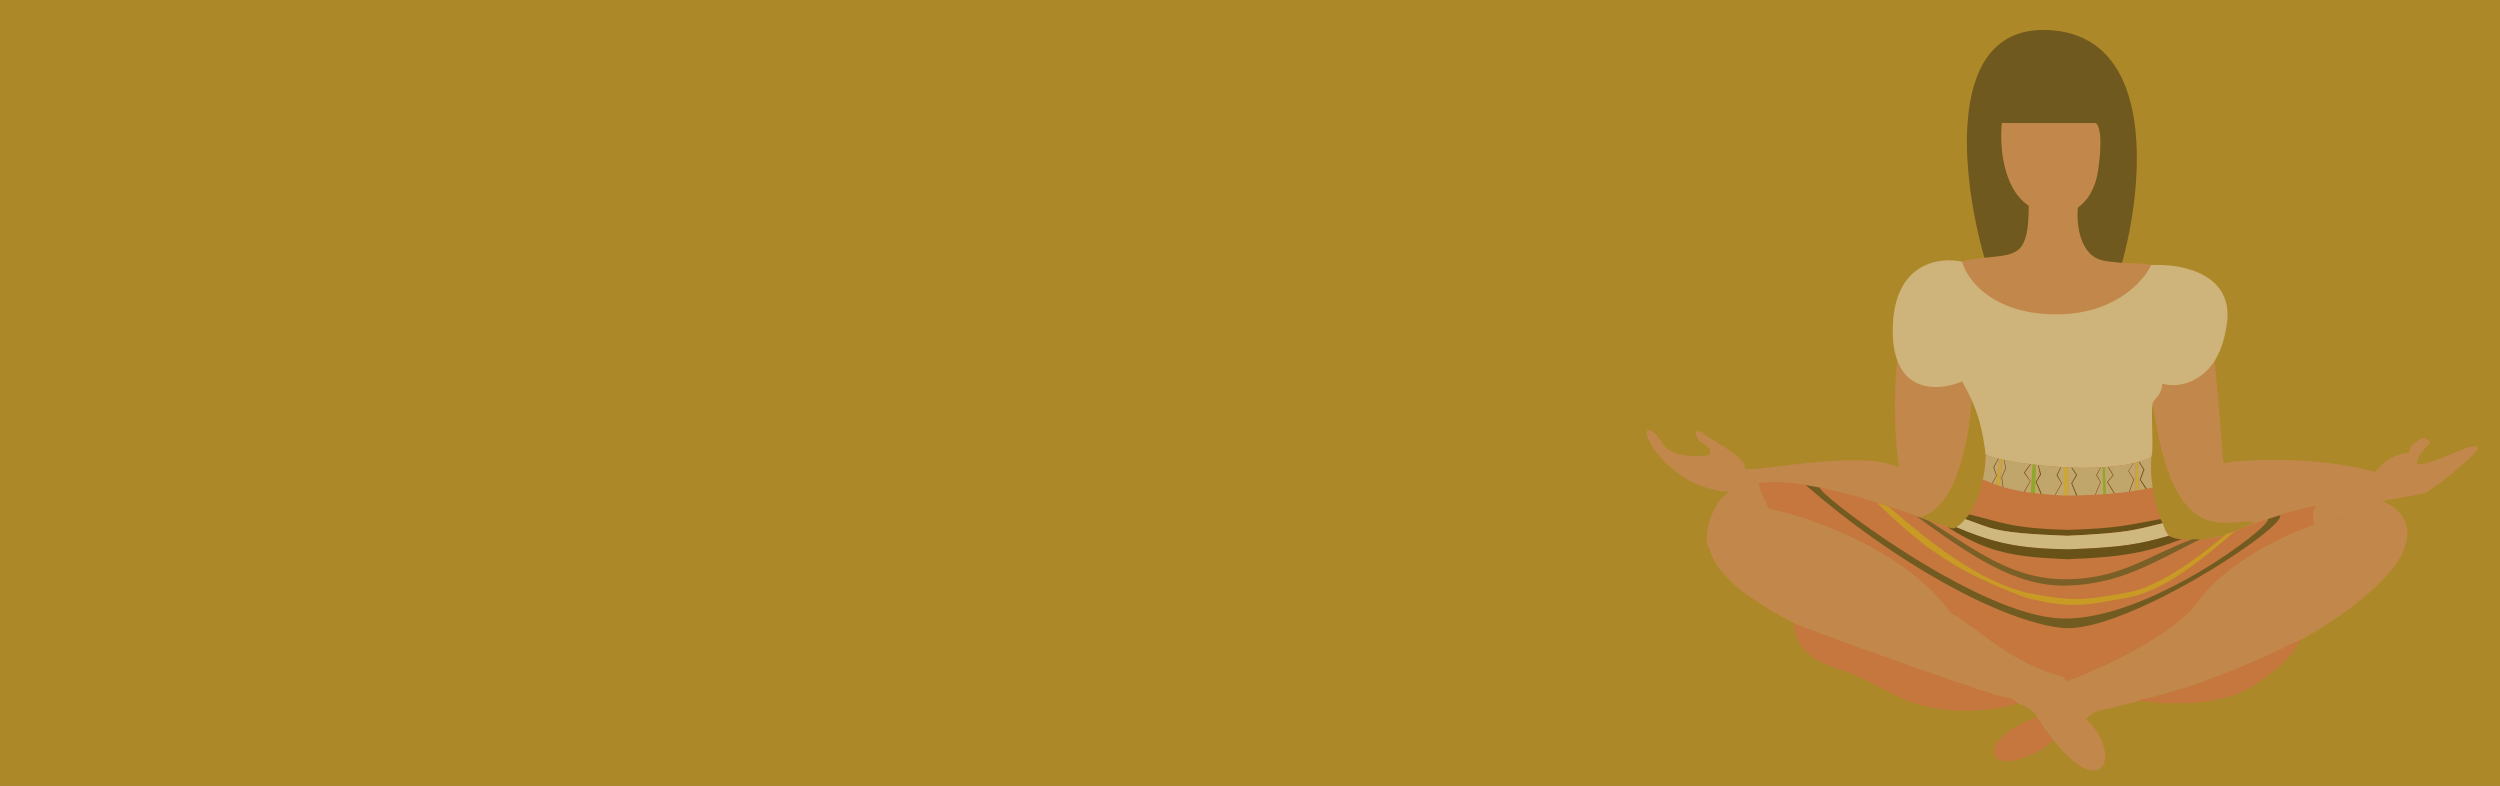 <svg width="334" height="105" viewBox="0 0 334 105" fill="none" xmlns="http://www.w3.org/2000/svg">
<rect x="0" y="0" width="334" height="105" fill="#333333" stroke="none"/>
<rect width="334" height="105" fill="#FFC122" fill-opacity="0.6"/>
<g opacity="0.4">
<path d="M274.916 28.685C274.268 28.685 272.585 28.446 271.031 27.489C271.031 34.271 269.406 33.956 265.122 34.435C263.743 34.589 262.089 34.826 260.124 35.408C252.056 37.799 252.803 56.624 253.699 62.452C248.022 59.762 232.632 63.647 233.081 62.452C233.529 61.256 228.299 58.567 227.851 58.119C227.403 57.67 226.656 57.371 226.506 57.82C226.955 59.015 226.805 58.716 227.851 59.463C228.688 60.061 228.499 60.609 228.299 60.808C226.706 61.057 223.249 61.107 222.174 59.314C221.098 57.521 220.331 57.371 220.082 57.521C219.335 58.417 223.757 65.499 231.288 65.739C233.23 64.693 239.505 63.348 254.147 68.129C254.815 68.421 255.66 68.758 256.538 69.094C261.558 67.834 263.212 57.965 263.411 53.188C262.732 52.429 262.159 51.51 261.691 50.544C261.102 49.372 260.566 47.946 260.297 46.386C260.077 45.287 260.021 44.386 260.124 43.925C260.094 44.769 260.161 45.595 260.297 46.386C260.547 47.634 261.009 49.138 261.691 50.544C262.285 51.726 262.932 52.649 263.411 53.188C267.953 64.065 263.61 69.374 260.871 70.669C259.931 70.345 258.176 69.721 256.538 69.094C255.66 68.758 254.815 68.421 254.147 68.129C239.505 63.348 233.23 64.693 231.288 65.739C229.644 65.739 226.955 71.267 228.449 73.508C230.69 81.725 252.952 88.897 259.526 90.84C266.1 92.782 271.778 94.127 272.077 95.77C272.872 96.964 273.62 97.99 274.318 98.862C277.292 102.573 279.383 103.49 280.593 102.643C282.087 101.597 280.892 97.862 278.651 96.069C277.904 94.625 276.23 91.557 275.513 90.84C274.617 89.943 274.318 89.794 271.18 88.748C268.043 87.702 260.124 82.921 258.779 79.933C258.723 79.815 258.655 79.693 258.576 79.567C258.014 78.7 256.732 77.466 255.009 76.121C250.414 72.667 242.647 68.722 236.218 67.83C241.742 67.618 250.136 72.314 255.009 76.121C256.706 77.396 257.971 78.604 258.576 79.567C258.66 79.697 258.728 79.82 258.779 79.933C260.124 82.921 268.043 87.702 271.18 88.748C274.318 89.794 274.617 89.943 275.513 90.84C278.601 89.794 286.271 86.507 292.247 81.725C293.323 79.096 299.568 74.653 302.557 72.761C305.395 71.267 311.713 68.75 314.074 69.34C312.5 69.144 309.941 69.34 302.557 72.761C299.568 74.653 293.323 79.096 292.247 81.725C286.271 86.507 278.601 89.794 275.513 90.84C276.23 91.557 277.904 94.625 278.651 96.069C280.444 94.575 278.95 95.471 286.719 93.38C294.488 91.288 308.234 86.955 317.348 78.439C324.64 71.625 320.984 67.93 318.245 66.934C316.452 66.436 310.535 66.306 301.212 69.773C298.722 71.117 292.964 73.359 289.857 71.566C286.749 69.773 287.068 58.965 287.616 53.786C289.324 51.274 289.744 48.022 289.745 46.074C289.745 45.706 289.731 45.384 289.707 45.12C289.731 45.382 289.746 45.704 289.745 46.074C289.747 48.063 289.331 51.364 287.616 53.786C290.305 74.255 297.925 69.026 301.212 69.773C310.535 66.306 316.452 66.436 318.245 66.934L324.072 65.888C325.118 65.191 327.777 63.258 330.048 61.107C332.319 58.955 329.998 59.613 328.554 60.21C326.662 61.057 322.876 62.571 322.876 61.854C322.876 61.137 324.072 59.762 324.669 59.164C324.62 59.065 324.43 58.806 324.072 58.567C323.624 58.268 321.831 59.463 321.831 60.509C320.038 60.659 318.693 61.406 317.348 63.049C309.34 60.898 300.465 61.356 297.028 61.854C296.68 57.272 295.893 47.51 295.534 45.12C295.086 42.132 294.04 38.845 291.201 36.753C288.962 35.103 286.444 35.312 283.5 35.108C282.712 35.053 281.893 34.968 281.041 34.81C277.814 34.213 277.406 29.849 277.605 27.742C276.621 28.444 275.595 28.685 274.916 28.685Z" fill="#E2857E"/>
<path d="M267.445 16.433C267.146 19.122 267.445 25.099 271.031 27.489C272.585 28.446 274.268 28.685 274.916 28.685C275.595 28.685 276.621 28.444 277.605 27.742C278.784 26.901 279.903 25.399 280.294 22.858C281.012 18.196 280.394 16.632 279.996 16.433H267.445Z" fill="#E2857E"/>
<path d="M272.077 95.77C270.085 96.517 266.16 98.519 266.399 100.551C266.698 103.091 272.525 100.907 274.318 98.862C273.62 97.99 272.872 96.964 272.077 95.77Z" fill="#E85D5D"/>
<path d="M271.031 27.489C267.445 25.099 267.146 19.122 267.445 16.433H279.996C280.394 16.632 281.012 18.196 280.294 22.858C279.903 25.399 278.784 26.901 277.605 27.742C277.406 29.849 277.814 34.213 281.041 34.81C281.893 34.968 282.712 35.053 283.5 35.108C286.289 25.147 288.281 4.988 273.937 4.032C259.594 3.076 262.084 23.902 265.122 34.435C269.406 33.956 271.031 34.271 271.031 27.489Z" fill="#111111"/>
<path d="M243.308 88.46C240.439 87.145 239.631 84.559 239.681 83.314C248.546 86.65 266.706 93.092 267.662 93.092C268.618 93.092 269.355 93.689 269.604 93.988C266.616 94.934 259.116 96.02 253.02 92.793C245.4 88.759 246.894 90.103 243.308 88.46Z" fill="#E85D5D"/>
<path d="M261.237 70.68C264.704 68.17 265.166 62.822 265.266 60.681C278.563 63.37 279.316 62.761 287.384 61.118C287.145 66.616 288.978 70.481 289.924 71.726C291.319 72.174 295.094 72.622 299.038 70.829C302.983 69.036 307.654 67.891 309.497 67.542C309.198 67.941 308.72 69.007 309.198 70.082C305.015 71.576 297.544 75.013 293.51 80.541C290.283 84.964 280.611 89.356 276.178 91C276.029 90.9 275.7 90.641 275.581 90.402C268.558 88.609 264.375 83.978 260.64 81.886C254.185 73.041 240.867 68.859 236.335 67.963C235.887 67.166 234.99 65.363 234.99 64.526C243.507 63.331 260.789 70.979 261.237 70.68Z" fill="#E85D5D"/>
<path d="M300.73 91.809C296.427 94.439 288.874 94.195 285.537 93.548C293.545 92.113 303.419 87.377 307.453 85.385C307.005 86.43 305.033 89.18 300.73 91.809Z" fill="#E85D5D"/>
<path d="M262.134 34.971C262.731 37.212 265.959 41.754 274.087 41.993C282.215 42.232 286.338 37.71 287.384 35.419C291.368 35.17 298.949 36.525 297.395 43.935C296.819 47.391 295.364 49.343 293.75 50.377C291.981 51.604 290.057 51.605 288.878 51.257C288.878 52.452 288.131 53.049 287.683 53.647C287.235 54.245 287.832 60.371 287.384 61.118C280.81 64.106 265.565 61.428 265.266 60.681C264.668 55.063 262.904 52.415 262.134 50.958C261.173 51.376 259.914 51.71 258.635 51.706C255.758 51.715 252.787 50.062 252.87 43.935C252.99 35.09 259.096 34.273 262.134 34.971Z" fill="#FFF4F4"/>
<path d="M265.3 60.661C265.253 61.955 265.197 62.778 264.913 64.066C265.333 64.244 265.736 64.407 266.134 64.557L266.696 63.558L266.315 62.435L266.948 61.264C266.281 61.093 265.474 60.801 265.3 60.661Z" fill="#DFD3D3"/>
<path d="M266.696 64.761C266.826 64.806 266.905 64.851 267.036 64.894C267.067 64.904 267.15 64.915 267.182 64.925L267.471 61.385C267.372 61.363 267.275 61.34 267.182 61.318L266.696 64.761Z" fill="#FADE4B" fill-opacity="0.91"/>
<path d="M271.31 65.828C271.493 65.852 271.68 65.875 271.872 65.897L271.995 62.092C271.849 62.075 271.703 62.058 271.557 62.04L271.31 65.828Z" fill="#57DE28"/>
<path d="M272.357 62.134L272.68 63.38L272.08 64.387L272.775 65.991C273.323 66.043 273.91 66.089 274.543 66.13L275.406 64.557L274.758 63.477L275.328 62.391C274.45 62.355 273.422 62.261 272.357 62.134Z" fill="#DFD3D3"/>
<path d="M271.241 61.999C270.004 61.83 268.78 61.647 267.772 61.45L268.013 62.548L267.471 63.768L267.644 65.069C268.502 65.325 269.39 65.53 270.408 65.695L271.22 64.287L270.408 63.148L271.241 61.999Z" fill="#DFD3D3"/>
<path d="M275.898 62.427C275.833 62.426 275.818 62.423 275.751 62.419V66.2L275.873 66.209C276.004 66.207 276.184 66.206 276.312 66.204V62.445C276.194 62.439 276.023 62.432 275.898 62.427Z" fill="#FADE4B" fill-opacity="0.91"/>
<path d="M276.83 62.471L277.503 63.477L276.83 64.557L277.503 66.181C278.387 66.16 279.18 66.133 279.905 66.098L280.595 64.387L280.058 63.477L280.335 62.964L280.612 62.45C279.494 62.505 278.257 62.52 276.83 62.471Z" fill="#DFD3D3"/>
<path d="M280.907 62.434L280.995 66.033C281.121 66.024 281.245 66.016 281.367 66.007L281.193 62.419C281.098 62.424 281.002 62.429 280.907 62.434Z" fill="#57DE28"/>
<path d="M281.685 62.383L282.372 63.477L281.607 64.387L282.522 65.909C283.201 65.843 283.832 65.766 284.451 65.678L285.028 64.087L284.342 62.917L285.028 61.882C283.86 62.172 282.8 62.275 281.685 62.383Z" fill="#DFD3D3"/>
<path d="M285.318 61.81V65.545C285.457 65.523 285.597 65.5 285.737 65.476L285.57 61.745C285.485 61.767 285.401 61.789 285.318 61.81Z" fill="#FADE4B" fill-opacity="0.91"/>
<path d="M287.599 65.138C287.363 63.63 287.323 62.748 287.411 61.142C286.842 61.327 286.332 61.536 285.81 61.68L286.49 62.727L285.994 64.087L286.801 65.287C287.06 65.239 287.325 65.19 287.599 65.138Z" fill="#DFD3D3"/>
<path d="M266.696 64.761L267.182 61.318L267.126 61.305C267.087 61.296 267.05 61.287 267.012 61.279L266.406 62.435L266.763 63.558L266.197 64.58C266.364 64.643 266.53 64.703 266.696 64.761Z" fill="#DFD3D3"/>
<path d="M266.948 61.264L266.315 62.435L266.696 63.558L266.134 64.557L266.197 64.58L266.763 63.558L266.406 62.435L267.012 61.279C266.991 61.274 266.969 61.269 266.948 61.264Z" fill="#0B0A0A"/>
<path d="M267.471 61.385L267.182 64.925C267.313 64.967 267.444 65.008 267.575 65.048L267.397 63.768L267.939 62.548L267.708 61.437C267.628 61.421 267.549 61.403 267.471 61.385Z" fill="#DFD3D3"/>
<path d="M268.013 62.548L267.772 61.45C267.75 61.446 267.729 61.441 267.708 61.437L267.939 62.548L267.397 63.768L267.575 65.048L267.644 65.069L267.471 63.768L268.013 62.548Z" fill="#0B0A0A"/>
<path d="M271.241 61.999L270.408 63.148L271.22 64.287L270.408 65.695C270.441 65.701 270.474 65.706 270.507 65.711L271.302 64.287L270.545 63.148L271.339 62.012C271.306 62.008 271.274 62.003 271.241 61.999Z" fill="#0B0A0A"/>
<path d="M271.31 65.828L271.557 62.04C271.484 62.031 271.411 62.022 271.339 62.012L270.545 63.148L271.302 64.287L270.507 65.711C270.765 65.752 271.033 65.791 271.31 65.828Z" fill="#DFD3D3"/>
<path d="M271.995 62.092L271.872 65.897C272.119 65.925 272.374 65.952 272.638 65.978L271.974 64.387L272.553 63.38L272.283 62.126C272.187 62.114 272.091 62.103 271.995 62.092Z" fill="#DFD3D3"/>
<path d="M272.68 63.38L272.357 62.134L272.283 62.126L272.553 63.38L271.974 64.387L272.638 65.978C272.684 65.982 272.729 65.987 272.775 65.991L272.08 64.387L272.68 63.38Z" fill="#0B0A0A"/>
<path d="M275.328 62.391L274.758 63.477L275.406 64.557L274.543 66.13L274.628 66.135L275.493 64.557L274.899 63.477L275.406 62.395C275.38 62.394 275.354 62.392 275.328 62.391Z" fill="#0B0A0A"/>
<path d="M275.751 66.2V62.419C275.639 62.412 275.524 62.402 275.406 62.395L274.899 63.477L275.493 64.557L274.628 66.135C274.987 66.158 275.361 66.18 275.751 66.2Z" fill="#DFD3D3"/>
<path d="M276.312 62.445V66.204C276.681 66.198 277.036 66.191 277.378 66.184L276.725 64.557L277.382 63.477L276.725 62.467C276.595 62.461 276.467 62.454 276.336 62.447L276.312 62.445Z" fill="#DFD3D3"/>
<path d="M277.503 63.477L276.83 62.471C276.795 62.469 276.76 62.468 276.725 62.467L277.382 63.477L276.725 64.557L277.378 66.184L277.503 66.181L276.83 64.557L277.503 63.477Z" fill="#0B0A0A"/>
<path d="M280.995 66.033L280.907 62.434C280.843 62.437 280.78 62.44 280.718 62.443L280.664 62.446L280.138 63.477L280.657 64.387L279.97 66.092C280.327 66.074 280.668 66.054 280.995 66.033Z" fill="#DFD3D3"/>
<path d="M280.612 62.45L280.335 62.964L280.058 63.477L280.595 64.387L279.905 66.098L279.97 66.092L280.657 64.387L280.138 63.477L280.664 62.446L280.612 62.45Z" fill="#0B0A0A"/>
<path d="M281.193 62.419L281.367 66.007C281.736 65.98 282.088 65.95 282.428 65.918L281.507 64.387L282.287 63.477L281.607 62.39C281.475 62.401 281.335 62.411 281.193 62.419Z" fill="#DFD3D3"/>
<path d="M282.372 63.477L281.685 62.383L281.632 62.388L281.607 62.39L282.287 63.477L281.507 64.387L282.428 65.918L282.522 65.909L281.607 64.387L282.372 63.477Z" fill="#0B0A0A"/>
<path d="M284.342 62.917L285.028 64.087L284.451 65.678L284.549 65.664L285.13 64.087L284.417 62.917L285.102 61.864L285.028 61.882L284.342 62.917Z" fill="#0B0A0A"/>
<path d="M285.318 65.545V61.81C285.246 61.828 285.174 61.846 285.102 61.864L284.417 62.917L285.13 64.087L284.549 65.664C284.806 65.626 285.061 65.587 285.318 65.545Z" fill="#DFD3D3"/>
<path d="M285.57 61.745L285.737 65.476C286.04 65.424 286.347 65.37 286.662 65.313L285.872 64.087L286.373 62.727L285.724 61.703C285.672 61.717 285.621 61.731 285.57 61.745Z" fill="#DFD3D3"/>
<path d="M286.49 62.727L285.81 61.68L285.724 61.703L286.373 62.727L285.872 64.087L286.662 65.313L286.801 65.287L285.994 64.087L286.49 62.727Z" fill="#0B0A0A"/>
<path d="M263.074 68.731C267.332 69.699 268.317 70.564 276.202 70.793C283.235 70.583 284.365 70.1 288.643 69.35L288.952 69.9C285.052 70.846 284.346 71.192 276.202 71.584C266.031 71.21 266.082 70.538 262.558 69.35L263.074 68.731Z" fill="black"/>
<path d="M288.952 69.9C285.052 70.846 284.346 71.192 276.202 71.584C266.031 71.21 266.082 70.538 262.558 69.35C262.099 69.887 261.833 70.163 261.345 70.438C266.319 72.519 269.474 73.276 276.202 73.394C283.582 73.157 286.046 72.646 289.748 71.584C289.387 71.097 289.202 70.764 288.952 69.9Z" fill="white"/>
<path d="M289.748 71.584C286.046 72.646 283.582 73.157 276.202 73.394C269.474 73.276 266.319 72.519 261.345 70.438C261.045 70.626 260.932 70.661 260.24 70.438C265.527 73.857 269.213 74.424 276.202 74.709C283.507 74.448 286.782 73.832 291.421 72.05C290.84 71.992 290.512 71.956 289.748 71.584Z" fill="black"/>
<path d="M252.276 67.668C258.03 72.608 264.109 77.477 270.667 79.173C277.105 80.405 278.19 80.218 284.166 79.173C290.143 78.128 297.521 71.086 297.547 71.323L298.565 70.978C293.885 75.063 288.914 79.017 284.166 79.851C279.419 80.686 277.135 81.521 270.667 79.851C261.489 76.417 257.246 73.496 250.744 67.159L252.276 67.668Z" fill="#F2B71E"/>
<path d="M243.176 65.161C242.277 65.5 263.977 82.28 275.445 82.631C286.913 82.982 303.524 70.27 303.008 69.35L304.59 68.839C305.796 70.208 283.721 84.81 275.445 83.885C267.169 82.959 252.947 75.023 241.239 64.806L243.176 65.161Z" fill="#171717"/>
<path d="M257.707 69.585C264.381 73.86 269.141 77.479 276.202 77.39C283.263 77.301 286.9 74.301 292.852 72.05H293.923C287.503 75.262 283.219 78.014 276.202 78.237C269.185 78.46 262.92 73.96 256.012 68.96L257.707 69.585Z" fill="#2C2323"/>
</g>
</svg>

